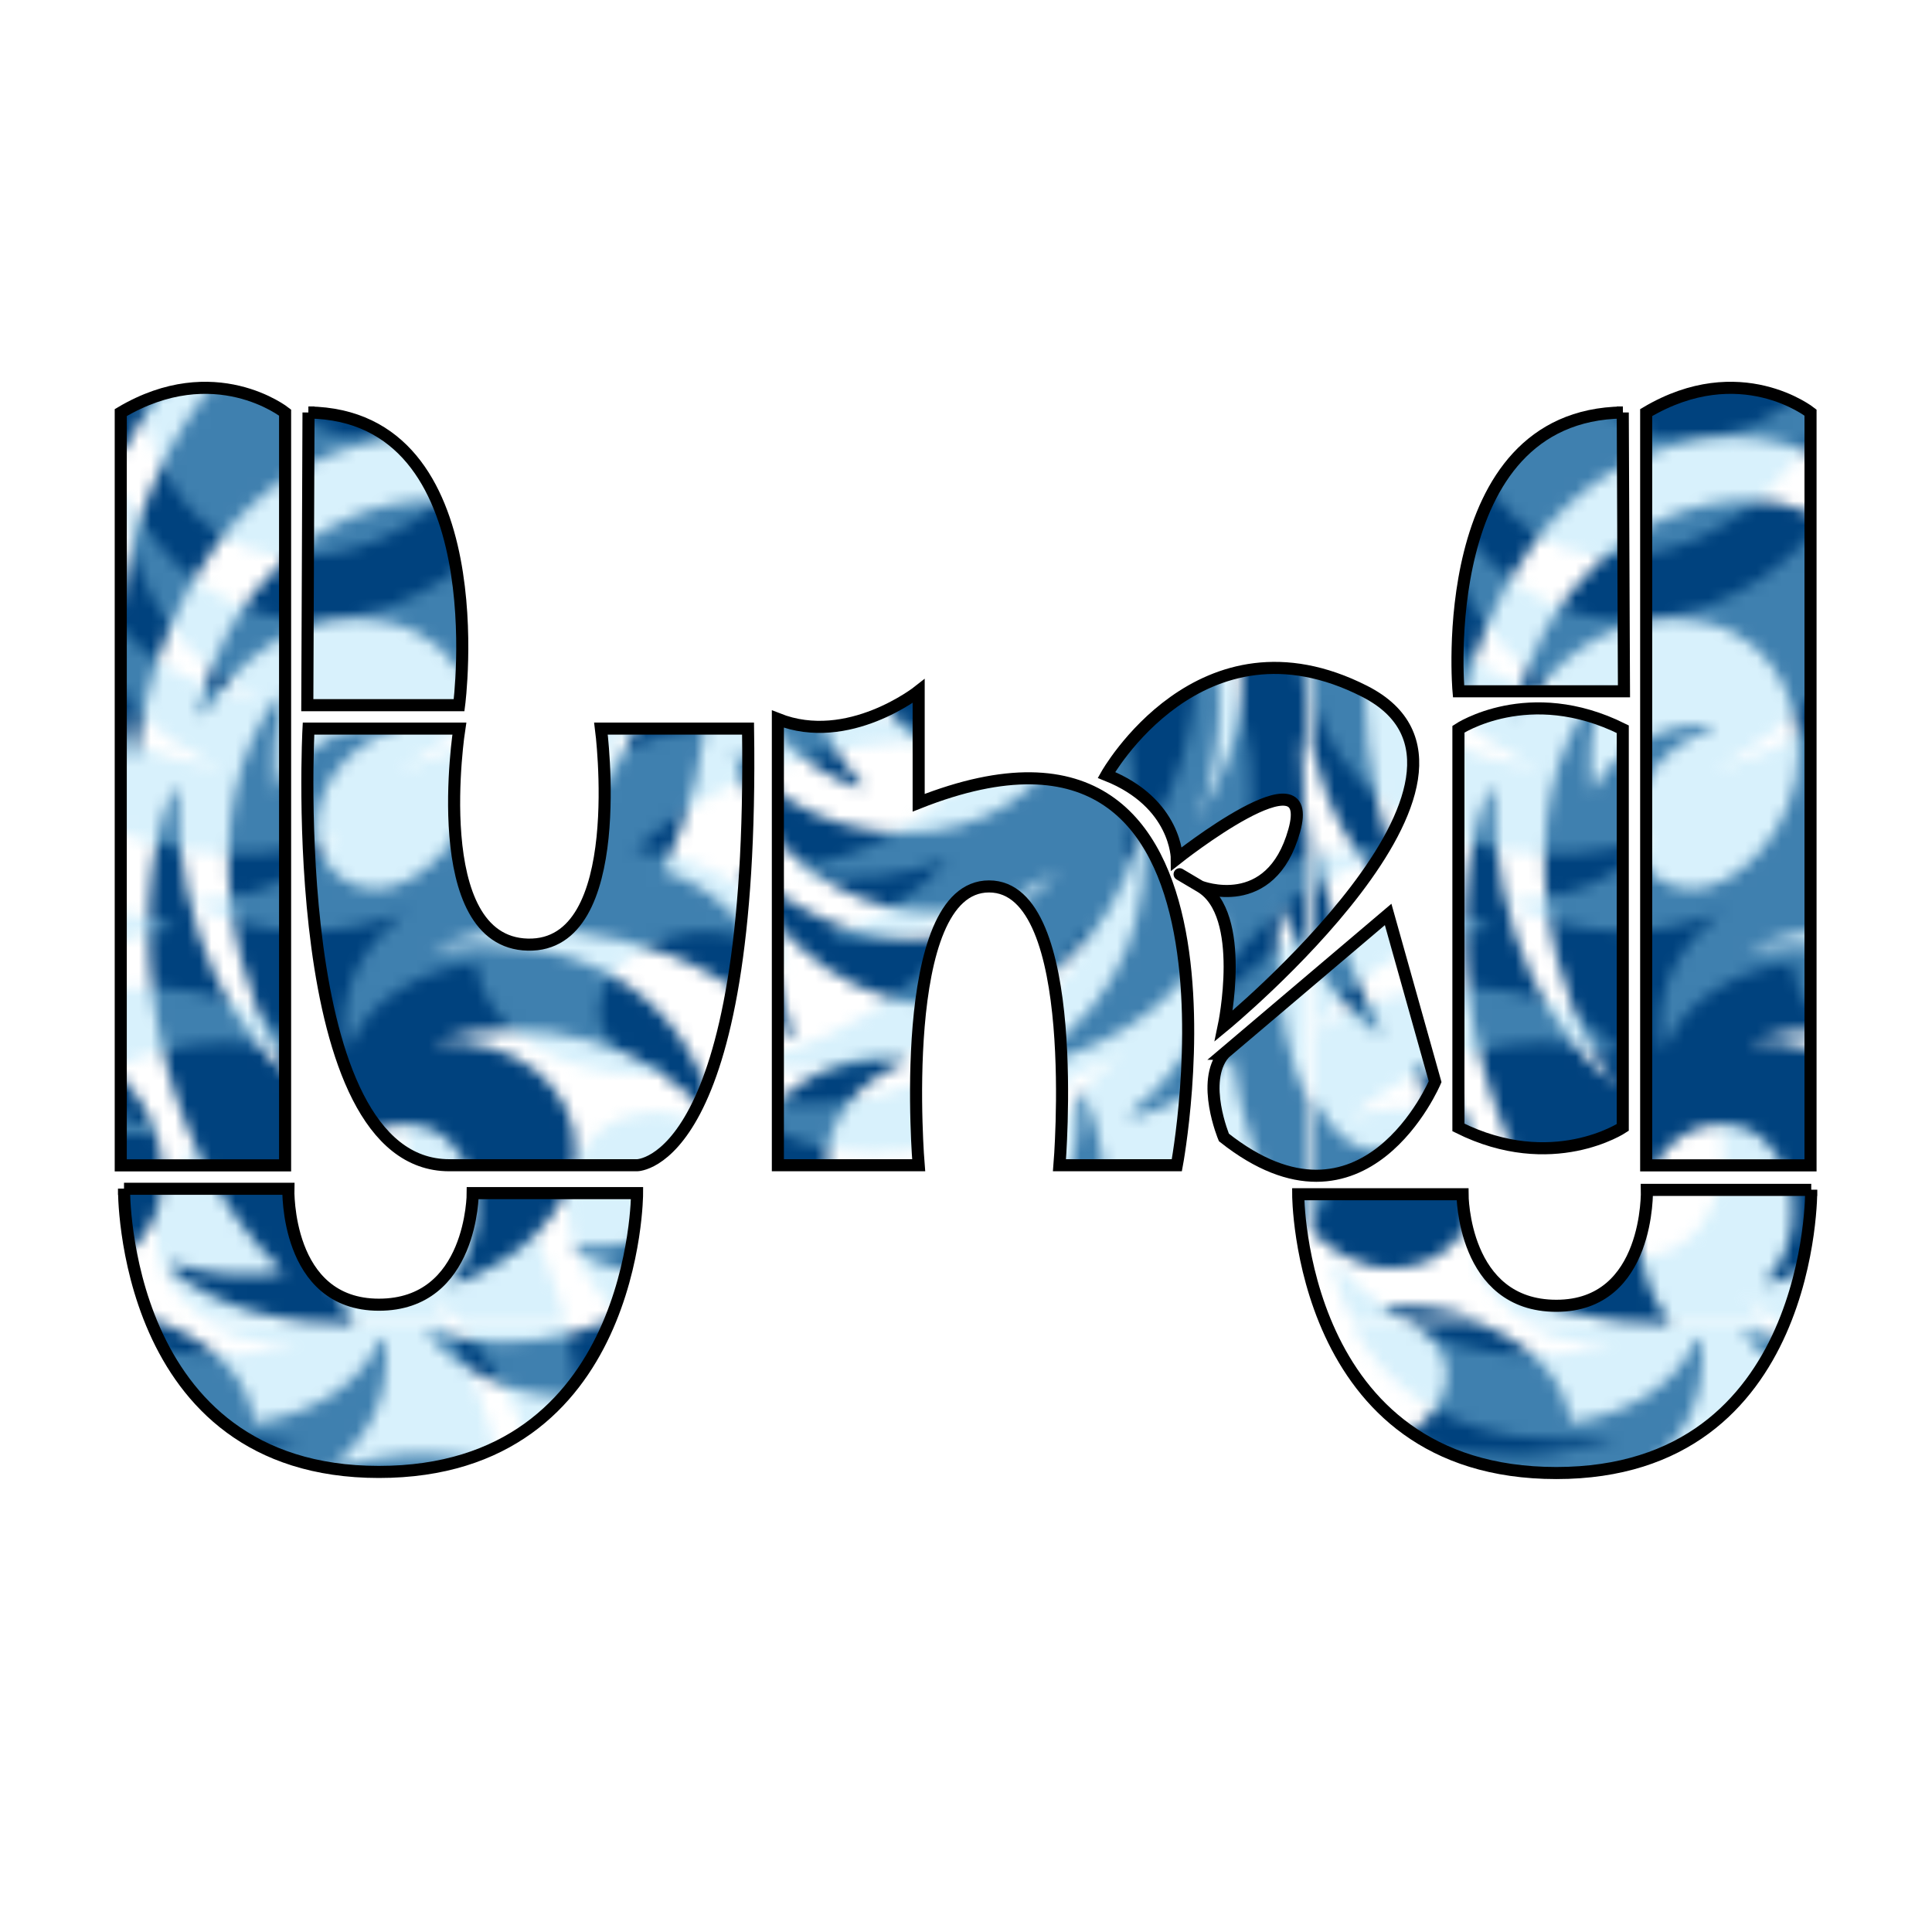 <?xml version="1.0" encoding="UTF-8"?>
<svg id="Layer_1" xmlns="http://www.w3.org/2000/svg" version="1.1" xmlns:xlink="http://www.w3.org/1999/xlink" viewBox="0 0 160 160">
  <!-- Generator: Adobe Illustrator 29.7.1, SVG Export Plug-In . SVG Version: 2.1.1 Build 8)  -->
  <defs>
    <style>
      .st0 {
        fill: none;
      }

      .st1 {
        fill: url(#Jive);
        stroke: #000;
        stroke-miterlimit: 10;
      }

      .st2 {
        fill: #9ddcf9;
        opacity: .4;
      }

      .st3 {
        fill: #00427e;
      }
    </style>
    <pattern id="Jive" x="0" y="0" width="108.34" height="109.64" patternUnits="userSpaceOnUse" viewBox="0 0 108.34 109.64">
      <g>
        <rect class="st0" x="0" width="108.34" height="109.64"/>
        <g>
          <path class="st3" d="M87.47,144.34c.02-.12.12-.21.25-.21,12.91-.13,24.75-3.27,33.97-11.51-8.03,5.56-22.94,7.51-31.53,3.62-.11-.05-.17-.17-.14-.29.03-.12.13-.2.25-.2,10.68.29,19.28-3.01,25.98-8.96-6.87-.42-12.57-4.74-12.56-9.84,0-.12.08-.22.2-.25.12-.03.23.04.28.14,1.12,2.49,4.75,3.78,8.58,2.88,4.18-.98,7-4.19,6.3-7.16-.47-2.01-2.44-3.4-4.95-3.79-.13-.02-.22-.13-.22-.26,0-.13.1-.23.23-.25,1.07-.1,2.18-.11,3.32,0,6.49.62,11.51,4.6,11.95,9.18,4.71-.55,8.88-3.16,10.38-6.77.04-.11.16-.17.28-.15.12.02.2.11.21.23.38,4.75-1.26,7.84-4.97,10.85,5.38-2.06,11.45-2.16,17.26.54.11.05.16.16.14.28-.02.12-.12.2-.24.2-4.88.19-8.42,1.76-11.73,5.07,18.25-5.13,33.09,6.2,27.95,23.05-.04.12-.15.19-.27.18-.12-.01-.22-.11-.23-.23-.92-9.71-7.7-16.12-17.86-17.08,5.39,2.06,11,6.98,11.56,15.53,0,.12-.07.23-.19.26-.12.03-.24-.03-.29-.14-2.8-6.15-8.3-9.27-14.16-9.81,6.33,2.58,10.4,8.6,11.57,16.42.02.12-.05.24-.17.28-.12.04-.25-.02-.3-.12-3.87-7.58-12.16-12.79-22.45-8.81-10.62,4.11-15.27,16.39-16.3,25.04-.02.12-.12.21-.24.22s-.23-.07-.26-.2c-3.72-15.69,3.58-31.95,16.64-38.84-7.1,2-13.44,6.26-17.03,13.35-8.29,1.02-14,3.86-16.86,9.24-.06.11-.18.16-.29.12-.12-.03-.19-.14-.18-.27.18-2.11.94-6.33,4.07-8.27-6.96.01-12.51-.89-17.8-3.01-.11-.05-.18-.16-.15-.28ZM116.96,197.81c-.1-.07-.23-.05-.32.03-.09.08-.1.21-.04.31,1.62,2.8.14,6.81-3.05,6.81-5.72,0-8.47-10.77-7.6-20.59,2.16,5.76,4.03,8.05,7.35,10.79.09.08.23.08.32,0,.09-.08.12-.21.06-.32-4.86-9.08-5.9-16.07-5.9-24.09,1.46,5.96,3.2,9.32,8.13,14.38.09.09.22.1.32.03.1-.07.14-.2.09-.32-5.3-11.59-4.89-24.45-.95-34.26.04-.1.01-.21-.06-.28-.08-.07-.19-.09-.29-.04-5.21,2.55-8.26,4.23-12.75,10.39,1.36,7.4.23,11.05-3.17,17.2,3.94-9.92,1.84-23.89-8.19-29.59-.11-.06-.25-.03-.32.06-.08.1-.07.24.02.33,3.78,3.96,6.53,10.63,4.16,17.93,1.53-10.39-7.6-19.12-17.78-19.12-9.6,0-16.15,7.51-15.61,14.94.54,7.37,5.44,10.97,9.67,12.5.11.04.24,0,.3-.1.06-.1.05-.23-.03-.32-5.61-5.69-6.38-16.49,3.58-19.76-5.86,5.06-3.69,16.83,5.69,17.72.12.01.23-.06.26-.17s0-.23-.1-.3c-2.01-1.28-3.68-3.77-3.68-6.57,0-4.67,3.42-6.51,5.68-6.51,3.42,0,6.26,3.26,6.26,8.18,0,5.84-5.26,10.68-12.02,11.44-6.63.73-12.78-2.15-15.75-6.46-.07-.1-.2-.14-.31-.09s-.17.18-.14.29c3.02,11.7,16.8,16.88,26.89,9.51-6.61,7.5-17.01,7.61-25.72-.09-.09-.08-.23-.08-.32,0-.1.07-.13.21-.07.31,2.67,5.41,9.25,11.82,18.61,10.88,8.56-.86,13.52-9.01,14.52-15.69.56,8.52-1.39,14.54-8.75,20.15-.1.07-.13.21-.07.32.05.11.18.16.3.13,6.79-1.96,12.23-5.43,15.05-12.54,0,6.16-2.14,12.37-7.53,16.51-.1.07-.13.21-.07.31s.18.16.3.13c3.45-.98,6.17-2.49,8.14-5.19,1.31,11.1,6.52,17.69,12.52,17.69,4.12,0,7.2-3.03,7.2-7.87,0-2.83-1.49-6.8-4.81-9.02ZM216.19,106.19c-3.16-3.9-9.54-5.39-16.43-3.99.51-4.3-.33-8.79-1.61-11.48-.05-.11-.17-.17-.29-.14-.12.03-.2.14-.19.26.37,8.77-4.62,15.84-13.45,18.91,6.91-4.76,8.93-14.19,5.64-19.07-.07-.1-.2-.14-.31-.09-.11.04-.18.16-.15.28.37,2.06-.61,4.68-2.71,6.73-2.91,2.81-6.85,3.45-8.81,1.43-1.96-2.03-1.2-5.95,1.71-8.76,1.06-1.03,2.26-1.76,3.45-2.18.11-.04.18-.15.17-.27-.01-.12-.11-.21-.23-.22-6.39-.55-10.77,3.25-13.52,7.88-2.79,4.71-7.57,8.41-13.21,7.67-.12-.02-.23.05-.27.17-.04.11,0,.24.11.3,2.8,1.68,5.87,2.38,9.86,1.05-5.79,4.91-14.05,7.74-21.84,5.23-.11-.04-.23,0-.29.1-.06.1-.05.22.03.31,5.91,6.56,17.69,6.7,25.11,1.37-3.04,4.32-7.07,7.48-14.29,8.48-.12.02-.2.11-.22.22-.01.12.05.23.16.27,8.29,3.08,16.6-.04,23.45-8.21-2.99,6.38-7.91,11.48-14.77,14.01-.12.04-.18.16-.16.28.02.12.12.21.24.21,3.94.08,7.49-.86,12.27-3.57-3.51,5.69-2.74,15.64,2.37,22.26.07.09.2.12.3.08.11-.05.17-.16.15-.27-1.18-7.2,1.3-15.33,5.61-19.64-2.15,7.63,0,14.58,5.9,19.64.07.06.17.08.26.04.09-.03.15-.11.16-.2,1.23-9.42,11.77-18.97,20.6-19.78.12-.01.22-.11.23-.24s-.07-.24-.2-.26c-4.28-.97-8.69-.49-12.39,1.03,2.66-2.93,5.94-5.11,9.56-6.25.12-.04.19-.15.18-.27-.01-.12-.11-.21-.23-.22-4.51-.31-8.92,1.01-12.73,3.54,4.36-6.62,10.98-11.54,19.43-13.51.12-.03.2-.14.2-.26,0-.12-.1-.22-.23-.24-11.92-1.3-21.75,3.32-28.22,11.92,1.65-4.9,6.37-9.76,12.95-12.62,5.85-2.54,11.85-2.95,16.42-1.51.11.03.22,0,.29-.1.06-.09.06-.21-.01-.3ZM163.28,181.76c4.81-10.49,4.46-18.69.59-29.05-.04-.12-.17-.18-.29-.16-.12.03-.21.14-.2.26.62,12.62-2.83,21.65-10.3,27.81,8.25-9.85,4.35-29.56-8.82-29.56-9.59,0-17.52,7.98-19.45,17.52-.03.12.04.24.16.29.12.04.25,0,.31-.11,2.84-4.76,7.41-7.85,12.46-7.85,8.13,0,10.54,6.47,10.54,11,0,6.19-4.93,11.34-8.71,11.34-3.44,0-5.04-2.82-5.04-4.93,0-3.9,3-7.17,6.38-8.16.12-.04.2-.15.18-.28-.02-.12-.12-.22-.25-.22-4.11-.03-7.58,1.86-9.63,5.57-.27-2.88-.27-4.69.64-7.72.04-.12-.02-.24-.12-.3-.11-.06-.24-.03-.32.07-7.36,9.39-3.84,25.62,1.98,32.36-5.53-3.98-10.42-12.63-10.34-24.39,0-.12-.08-.23-.21-.25-.12-.03-.24.04-.28.15-4.11,10.25-1.93,29.25,9.28,39.85-2.88.4-5.87.35-9.12-.69-.12-.04-.24.01-.3.12-.06.11-.04.24.06.32,4.09,3.46,9.81,4.54,15.27,4.54-4.7-5.5-3.14-16.55,4.36-16.55,5.35,0,7.78,8.3,3.65,12.78-.08.09-.09.21-.03.31.06.1.19.14.3.1,4.78-1.65,9.95-5.79,9.95-11.02s-4.81-9.39-11.8-9.05c8.82-2.51,18.05.27,22.88,6.25.07.09.21.12.31.07.11-.05.16-.18.13-.29-2.79-10.72-11.97-15.2-23.44-13.71,9.28-3.76,23.25-.48,29.42,7.31.07.09.2.12.31.07.11-.05.16-.17.14-.28-1.37-6.62-4.86-11.56-10.62-13.52Z"/>
          <path class="st2" d="M189.67,162.47c-.02.12-.12.21-.25.21-12.91.14-24.75,3.27-33.97,11.52,8.03-5.56,22.94-7.51,31.53-3.62.11.05.17.17.14.29-.03.12-.13.2-.25.2-10.68-.29-19.28,3.01-25.98,8.96,6.87.42,12.57,4.74,12.56,9.85,0,.12-.08.22-.2.25-.12.02-.23-.04-.28-.14-1.12-2.49-4.75-3.78-8.58-2.88-4.18.98-7,4.19-6.3,7.17.47,2.01,2.44,3.4,4.95,3.79.13.02.22.13.22.26,0,.13-.1.23-.23.25-1.07.1-2.18.11-3.32,0-6.49-.62-11.51-4.59-11.95-9.18-4.71.55-8.88,3.16-10.38,6.77-.04.11-.16.17-.28.15-.12-.02-.2-.11-.21-.23-.38-4.75,1.26-7.84,4.97-10.85-5.38,2.06-11.45,2.16-17.26-.54-.11-.05-.16-.17-.14-.28.02-.12.12-.2.24-.2,4.88-.19,8.42-1.76,11.73-5.07-18.26,5.13-33.09-6.2-27.96-23.05.04-.12.15-.19.27-.18s.22.11.23.23c.92,9.71,7.7,16.12,17.86,17.08-5.39-2.06-11-6.97-11.56-15.53,0-.12.07-.23.19-.26.12-.03.24.03.29.14,2.8,6.15,8.3,9.26,14.16,9.81-6.33-2.58-10.4-8.6-11.57-16.42-.02-.12.05-.24.17-.28.12-.04.25.02.3.13,3.87,7.58,12.16,12.79,22.45,8.81,10.62-4.11,15.27-16.38,16.3-25.04.02-.12.12-.22.24-.22.12,0,.23.08.26.2,3.72,15.69-3.58,31.95-16.64,38.84,7.1-2,13.44-6.26,17.03-13.35,8.29-1.02,14-3.86,16.86-9.24.06-.11.18-.16.29-.12.12.04.19.15.18.27-.18,2.11-.94,6.33-4.07,8.27,6.96-.01,12.51.89,17.8,3.01.11.04.18.16.15.28ZM160.18,109c.1.06.23.05.32-.03.09-.08.1-.21.04-.31-1.62-2.8-.14-6.81,3.05-6.81,5.72,0,8.47,10.77,7.6,20.59-2.16-5.75-4.03-8.05-7.35-10.79-.09-.08-.23-.08-.32,0-.09.08-.12.21-.06.32,4.86,9.08,5.9,16.06,5.9,24.08-1.46-5.96-3.2-9.32-8.13-14.38-.09-.09-.22-.1-.32-.03-.1.07-.14.2-.09.31,5.3,11.59,4.89,24.45.95,34.26-.04.1-.01.21.06.28.08.07.19.09.29.04,5.21-2.55,8.26-4.23,12.75-10.39-1.36-7.4-.23-11.05,3.17-17.19-3.94,9.92-1.84,23.89,8.19,29.59.11.06.25.04.32-.06.08-.1.07-.24-.02-.33-3.78-3.96-6.53-10.63-4.16-17.93-1.53,10.39,7.6,19.11,17.78,19.11,9.6,0,16.15-7.51,15.61-14.94-.54-7.37-5.44-10.97-9.67-12.5-.11-.04-.24,0-.3.1-.06.1-.05.23.03.31,5.61,5.69,6.38,16.49-3.58,19.76,5.86-5.06,3.69-16.83-5.69-17.72-.12,0-.23.06-.26.17-.04.11,0,.23.1.3,2.01,1.28,3.68,3.77,3.68,6.57,0,4.67-3.42,6.51-5.68,6.51-3.42,0-6.26-3.26-6.26-8.18,0-5.84,5.26-10.68,12.02-11.43,6.63-.74,12.78,2.15,15.75,6.46.07.1.2.14.31.09.11-.05.17-.17.14-.29-3.02-11.7-16.8-16.88-26.89-9.51,6.61-7.5,17.01-7.61,25.72.09.09.08.22.09.32.01.1-.07.13-.21.07-.31-2.67-5.41-9.25-11.82-18.61-10.88-8.56.86-13.52,9.02-14.52,15.69-.56-8.52,1.39-14.54,8.75-20.14.1-.07.13-.21.07-.32-.05-.11-.18-.16-.3-.13-6.79,1.96-12.23,5.42-15.05,12.54,0-6.16,2.14-12.37,7.53-16.51.1-.07.13-.21.07-.32-.05-.11-.18-.16-.29-.13-3.45.98-6.17,2.49-8.14,5.18-1.31-11.1-6.52-17.69-12.53-17.69-4.12,0-7.21,3.03-7.21,7.87,0,2.83,1.49,6.8,4.81,9.02ZM60.95,200.62c3.16,3.9,9.54,5.39,16.43,3.99-.51,4.3.33,8.79,1.61,11.49.05.11.17.17.29.14.12-.03.2-.14.19-.26-.37-8.77,4.62-15.84,13.45-18.91-6.91,4.76-8.93,14.19-5.64,19.06.07.1.2.14.31.09.11-.04.18-.16.15-.28-.37-2.06.61-4.68,2.71-6.72,2.91-2.81,6.85-3.45,8.81-1.43,1.96,2.03,1.2,5.95-1.71,8.76-1.06,1.03-2.26,1.76-3.45,2.19-.11.04-.18.15-.17.27.01.12.11.21.23.22,6.39.55,10.77-3.25,13.52-7.88,2.79-4.71,7.57-8.41,13.21-7.67.12.02.23-.05.27-.17.04-.11,0-.24-.11-.3-2.8-1.68-5.87-2.38-9.86-1.05,5.8-4.91,14.05-7.74,21.84-5.23.11.04.23,0,.29-.1s.05-.22-.03-.31c-5.91-6.56-17.69-6.7-25.11-1.37,3.04-4.32,7.07-7.49,14.29-8.48.12-.02.21-.11.22-.22.01-.12-.05-.22-.16-.27-8.29-3.08-16.6.04-23.45,8.22,2.99-6.38,7.91-11.49,14.77-14.01.12-.04.18-.16.16-.28-.02-.12-.12-.21-.24-.21-3.94-.08-7.49.86-12.26,3.57,3.51-5.69,2.74-15.64-2.37-22.26-.07-.09-.2-.12-.3-.08-.11.05-.17.16-.15.28,1.18,7.2-1.3,15.33-5.61,19.64,2.15-7.63,0-14.58-5.9-19.64-.07-.06-.17-.08-.26-.04-.09.03-.15.11-.16.2-1.23,9.42-11.77,18.97-20.6,19.78-.12.01-.22.11-.23.24,0,.12.07.24.2.26,4.28.97,8.69.49,12.39-1.03-2.66,2.93-5.94,5.11-9.55,6.24-.12.04-.19.15-.18.27.01.12.11.22.23.22,4.51.31,8.92-1.01,12.73-3.54-4.36,6.62-10.98,11.54-19.43,13.51-.12.03-.2.14-.2.26,0,.12.1.22.23.24,11.92,1.3,21.75-3.32,28.22-11.92-1.65,4.9-6.37,9.76-12.95,12.62-5.85,2.55-11.85,2.95-16.42,1.51-.11-.03-.22,0-.29.1-.06.09-.06.22.01.3ZM113.86,125.05c-4.81,10.49-4.46,18.69-.59,29.05.04.12.17.19.29.16.12-.03.21-.14.2-.26-.62-12.62,2.83-21.65,10.3-27.81-8.25,9.85-4.35,29.56,8.82,29.56,9.59,0,17.52-7.98,19.46-17.53.03-.12-.04-.24-.16-.29-.12-.04-.25,0-.31.11-2.84,4.76-7.41,7.85-12.46,7.85-8.13,0-10.54-6.47-10.54-11,0-6.19,4.93-11.34,8.71-11.34,3.44,0,5.04,2.82,5.04,4.93,0,3.9-3,7.17-6.37,8.16-.12.04-.2.15-.18.28.02.12.12.22.25.22,4.11.03,7.58-1.85,9.63-5.57.27,2.88.27,4.69-.64,7.72-.04.12.02.24.12.3.11.05.24.03.32-.07,7.36-9.39,3.84-25.62-1.98-32.36,5.53,3.98,10.42,12.63,10.34,24.39,0,.12.08.23.21.25.12.02.24-.04.28-.15,4.11-10.25,1.93-29.25-9.28-39.85,2.88-.4,5.87-.35,9.12.69.12.04.24-.01.3-.12.06-.11.04-.24-.06-.32-4.09-3.46-9.81-4.54-15.27-4.54,4.7,5.5,3.14,16.55-4.35,16.55-5.35,0-7.78-8.3-3.65-12.78.08-.09.09-.21.03-.31-.06-.1-.19-.14-.3-.1-4.78,1.66-9.95,5.79-9.95,11.02s4.81,9.39,11.8,9.05c-8.82,2.5-18.05-.27-22.88-6.25-.07-.09-.2-.12-.31-.07-.11.05-.16.17-.13.29,2.79,10.71,11.97,15.2,23.44,13.71-9.28,3.76-23.25.48-29.42-7.31-.07-.09-.2-.12-.31-.07-.11.05-.16.17-.14.28,1.37,6.62,4.86,11.56,10.62,13.52Z"/>
        </g>
        <g>
          <path class="st3" d="M-20.86,144.34c.02-.12.12-.21.25-.21,12.91-.13,24.75-3.27,33.97-11.51-8.03,5.56-22.94,7.51-31.53,3.62-.11-.05-.17-.17-.14-.29.03-.12.13-.2.25-.2,10.68.29,19.28-3.01,25.98-8.96-6.87-.42-12.57-4.74-12.56-9.84,0-.12.08-.22.2-.25.12-.03.23.04.28.14,1.12,2.49,4.75,3.78,8.58,2.88,4.18-.98,7-4.19,6.3-7.16-.47-2.01-2.44-3.4-4.95-3.79-.13-.02-.22-.13-.22-.26,0-.13.1-.23.23-.25,1.07-.1,2.18-.11,3.32,0,6.49.62,11.51,4.6,11.95,9.18,4.71-.55,8.88-3.16,10.38-6.77.04-.11.16-.17.28-.15.12.02.2.11.21.23.38,4.75-1.26,7.84-4.97,10.85,5.38-2.06,11.45-2.16,17.26.54.11.05.16.16.14.28-.02.12-.12.2-.24.2-4.88.19-8.42,1.76-11.73,5.07,18.25-5.13,33.09,6.2,27.95,23.05-.04.12-.15.19-.27.18-.12-.01-.22-.11-.23-.23-.92-9.71-7.7-16.12-17.86-17.08,5.39,2.06,11,6.98,11.56,15.53,0,.12-.07.23-.19.26-.12.03-.24-.03-.29-.14-2.8-6.15-8.3-9.27-14.16-9.81,6.33,2.58,10.4,8.6,11.57,16.42.02.12-.05.24-.17.28-.12.04-.25-.02-.3-.12-3.87-7.58-12.16-12.79-22.45-8.81-10.62,4.11-15.27,16.39-16.3,25.04-.02.12-.12.21-.24.22-.12,0-.23-.07-.26-.2-3.72-15.69,3.58-31.95,16.64-38.84-7.1,2-13.44,6.26-17.03,13.35-8.29,1.02-14,3.86-16.86,9.24-.06.11-.18.16-.29.12-.12-.03-.19-.14-.18-.27.18-2.11.94-6.33,4.07-8.27-6.97.01-12.51-.89-17.8-3.01-.11-.05-.18-.16-.15-.28ZM8.62,197.81c-.1-.07-.23-.05-.32.03-.09.08-.1.21-.04.31,1.62,2.8.14,6.81-3.05,6.81-5.72,0-8.47-10.77-7.6-20.59,2.16,5.76,4.03,8.05,7.35,10.79.09.08.23.08.32,0,.09-.08.12-.21.06-.32-4.86-9.08-5.9-16.07-5.9-24.09,1.46,5.96,3.2,9.32,8.13,14.38.09.09.22.1.32.03.1-.07.14-.2.09-.32-5.3-11.59-4.89-24.45-.95-34.26.04-.1.01-.21-.06-.28-.08-.07-.19-.09-.29-.04-5.21,2.55-8.26,4.23-12.75,10.39,1.36,7.4.23,11.05-3.17,17.2,3.94-9.92,1.84-23.89-8.19-29.59-.11-.06-.25-.03-.32.06-.08.1-.07.24.02.33,3.78,3.96,6.53,10.63,4.16,17.93,1.53-10.39-7.6-19.12-17.78-19.12-9.6,0-16.15,7.51-15.61,14.94.54,7.37,5.44,10.97,9.67,12.5.11.04.24,0,.3-.1.06-.1.05-.23-.03-.32-5.61-5.69-6.38-16.49,3.58-19.76-5.86,5.06-3.69,16.83,5.69,17.72.12.01.23-.06.26-.17s0-.23-.1-.3c-2.01-1.28-3.68-3.77-3.68-6.57,0-4.67,3.42-6.51,5.68-6.51,3.42,0,6.26,3.26,6.26,8.18,0,5.84-5.26,10.68-12.02,11.44-6.63.73-12.78-2.15-15.75-6.46-.07-.1-.2-.14-.31-.09-.11.05-.17.18-.14.29,3.02,11.7,16.8,16.88,26.89,9.51-6.61,7.5-17.01,7.61-25.72-.09-.09-.08-.23-.08-.32,0-.1.07-.13.21-.07.31,2.67,5.41,9.25,11.82,18.61,10.88,8.56-.86,13.52-9.01,14.52-15.69.56,8.52-1.39,14.54-8.75,20.15-.1.07-.13.21-.07.32.05.11.18.16.3.13,6.79-1.96,12.23-5.43,15.05-12.54,0,6.16-2.14,12.37-7.53,16.51-.1.07-.13.21-.07.31s.18.16.3.13c3.45-.98,6.17-2.49,8.14-5.19,1.31,11.1,6.52,17.69,12.53,17.69,4.12,0,7.21-3.03,7.21-7.87,0-2.83-1.49-6.8-4.81-9.02ZM107.85,106.19c-3.16-3.9-9.54-5.39-16.43-3.99.51-4.3-.33-8.79-1.61-11.48-.05-.11-.17-.17-.29-.14-.12.03-.2.14-.19.26.37,8.77-4.62,15.84-13.45,18.91,6.91-4.76,8.93-14.19,5.64-19.07-.07-.1-.2-.14-.31-.09-.11.04-.18.16-.15.28.37,2.06-.61,4.68-2.71,6.73-2.91,2.81-6.85,3.45-8.81,1.43-1.96-2.03-1.2-5.95,1.71-8.76,1.06-1.03,2.26-1.76,3.45-2.18.11-.04.18-.15.17-.27-.01-.12-.11-.21-.23-.22-6.39-.55-10.77,3.25-13.52,7.88-2.79,4.71-7.57,8.41-13.21,7.67-.12-.02-.23.05-.27.17-.04.11,0,.24.11.3,2.8,1.68,5.87,2.38,9.86,1.05-5.79,4.91-14.05,7.74-21.84,5.23-.11-.04-.23,0-.29.1-.06.1-.05.22.03.31,5.91,6.56,17.69,6.7,25.11,1.37-3.04,4.32-7.07,7.48-14.29,8.48-.12.02-.2.11-.22.22-.01.12.05.23.16.27,8.29,3.08,16.6-.04,23.45-8.21-2.99,6.38-7.91,11.48-14.77,14.01-.12.04-.18.16-.16.28.02.12.12.21.24.21,3.94.08,7.49-.86,12.27-3.57-3.51,5.69-2.74,15.64,2.37,22.26.07.09.2.12.3.08.11-.05.17-.16.15-.27-1.18-7.2,1.3-15.33,5.61-19.64-2.15,7.63,0,14.58,5.9,19.64.07.06.17.08.26.04.09-.03.15-.11.16-.2,1.23-9.42,11.77-18.97,20.6-19.78.12-.01.22-.11.23-.24s-.07-.24-.2-.26c-4.28-.97-8.69-.49-12.39,1.03,2.66-2.93,5.94-5.11,9.55-6.25.12-.04.19-.15.18-.27-.01-.12-.11-.21-.23-.22-4.51-.31-8.92,1.01-12.73,3.54,4.36-6.62,10.98-11.54,19.43-13.51.12-.03.2-.14.2-.26,0-.12-.1-.22-.23-.24-11.92-1.3-21.75,3.32-28.22,11.92,1.65-4.9,6.37-9.76,12.95-12.62,5.85-2.54,11.85-2.95,16.42-1.51.11.03.22,0,.29-.1.06-.09.06-.21-.01-.3ZM54.94,181.76c4.81-10.49,4.46-18.69.59-29.05-.04-.12-.17-.18-.29-.16-.12.03-.21.14-.2.26.62,12.62-2.83,21.65-10.3,27.81,8.25-9.85,4.35-29.56-8.82-29.56-9.59,0-17.52,7.98-19.45,17.52-.03.12.04.24.16.29.12.04.25,0,.31-.11,2.84-4.76,7.41-7.85,12.46-7.85,8.13,0,10.54,6.47,10.54,11,0,6.19-4.93,11.34-8.71,11.34-3.44,0-5.04-2.82-5.04-4.93,0-3.9,3-7.17,6.38-8.16.12-.04.2-.15.18-.28-.02-.12-.12-.22-.25-.22-4.11-.03-7.58,1.86-9.63,5.57-.27-2.88-.27-4.69.64-7.72.04-.12-.02-.24-.12-.3-.11-.06-.24-.03-.32.07-7.36,9.39-3.84,25.62,1.98,32.36-5.53-3.98-10.42-12.63-10.34-24.39,0-.12-.08-.23-.2-.25-.12-.03-.24.04-.28.15-4.11,10.25-1.93,29.25,9.28,39.85-2.88.4-5.87.35-9.12-.69-.12-.04-.24.01-.3.12-.06.11-.04.24.06.32,4.09,3.46,9.81,4.54,15.27,4.54-4.7-5.5-3.14-16.55,4.36-16.55,5.35,0,7.78,8.3,3.65,12.78-.08.09-.09.21-.03.31.06.1.19.14.3.1,4.78-1.65,9.95-5.79,9.95-11.02s-4.81-9.39-11.8-9.05c8.82-2.51,18.05.27,22.88,6.25.07.09.21.12.31.07.11-.05.16-.18.13-.29-2.79-10.72-11.97-15.2-23.44-13.71,9.28-3.76,23.25-.48,29.42,7.31.07.09.2.12.31.07.11-.05.16-.17.14-.28-1.37-6.62-4.86-11.56-10.62-13.52Z"/>
          <path class="st2" d="M81.33,162.47c-.02.12-.12.21-.25.21-12.91.14-24.75,3.27-33.97,11.52,8.03-5.56,22.94-7.51,31.53-3.62.11.05.17.17.14.29-.03.12-.13.2-.25.2-10.68-.29-19.28,3.01-25.98,8.96,6.87.42,12.57,4.74,12.56,9.85,0,.12-.08.22-.2.25-.12.02-.23-.04-.28-.14-1.12-2.49-4.75-3.78-8.58-2.88-4.18.98-7,4.19-6.3,7.17.47,2.01,2.44,3.4,4.95,3.79.13.02.22.13.22.26,0,.13-.1.23-.23.25-1.07.1-2.18.11-3.32,0-6.49-.62-11.51-4.59-11.95-9.18-4.71.55-8.88,3.16-10.38,6.77-.04.11-.16.17-.28.15-.12-.02-.2-.11-.21-.23-.38-4.75,1.26-7.84,4.97-10.85-5.38,2.06-11.45,2.16-17.26-.54-.11-.05-.16-.17-.14-.28.02-.12.12-.2.24-.2,4.88-.19,8.42-1.76,11.73-5.07-18.26,5.13-33.09-6.2-27.95-23.05.04-.12.15-.19.27-.18s.22.11.23.23c.92,9.71,7.7,16.12,17.86,17.08-5.39-2.06-11-6.97-11.56-15.53,0-.12.07-.23.19-.26.12-.03.24.03.29.14,2.8,6.15,8.3,9.26,14.16,9.81-6.33-2.58-10.4-8.6-11.57-16.42-.02-.12.05-.24.17-.28.12-.04.25.02.3.13,3.87,7.58,12.16,12.79,22.45,8.81,10.62-4.11,15.27-16.38,16.3-25.04.02-.12.12-.22.24-.22.12,0,.23.08.26.2,3.72,15.69-3.58,31.95-16.64,38.84,7.1-2,13.44-6.26,17.03-13.35,8.29-1.02,14-3.86,16.86-9.24.06-.11.18-.16.29-.12.12.04.19.15.18.27-.18,2.11-.94,6.33-4.07,8.27,6.96-.01,12.51.89,17.8,3.01.11.04.18.16.15.28ZM51.84,109c.1.06.23.05.32-.03.09-.08.1-.21.04-.31-1.62-2.8-.14-6.81,3.05-6.81,5.72,0,8.47,10.77,7.6,20.59-2.16-5.75-4.03-8.05-7.35-10.79-.09-.08-.23-.08-.32,0-.09.08-.12.21-.06.32,4.86,9.08,5.9,16.06,5.9,24.08-1.46-5.96-3.2-9.32-8.13-14.38-.09-.09-.22-.1-.32-.03-.1.07-.14.2-.09.31,5.3,11.59,4.89,24.45.95,34.26-.04.1-.01.21.06.28.08.07.19.09.29.04,5.21-2.55,8.26-4.23,12.75-10.39-1.36-7.4-.23-11.05,3.17-17.19-3.94,9.92-1.84,23.89,8.19,29.59.11.06.25.04.32-.06.08-.1.07-.24-.02-.33-3.78-3.96-6.53-10.63-4.16-17.93-1.53,10.39,7.6,19.11,17.78,19.11,9.6,0,16.15-7.51,15.61-14.94-.54-7.37-5.44-10.97-9.67-12.5-.11-.04-.24,0-.3.1-.06.1-.05.23.03.31,5.61,5.69,6.38,16.49-3.58,19.76,5.86-5.06,3.69-16.83-5.69-17.72-.12,0-.23.06-.26.17-.04.11,0,.23.1.3,2.01,1.28,3.68,3.77,3.68,6.57,0,4.67-3.42,6.51-5.68,6.51-3.42,0-6.26-3.26-6.26-8.18,0-5.84,5.26-10.68,12.02-11.43,6.63-.74,12.78,2.15,15.75,6.46.07.1.2.14.31.09.11-.05.17-.17.14-.29-3.02-11.7-16.8-16.88-26.89-9.51,6.61-7.5,17.01-7.61,25.72.09.09.08.22.09.32.01.1-.07.13-.21.07-.31-2.67-5.41-9.25-11.82-18.61-10.88-8.56.86-13.52,9.02-14.52,15.69-.56-8.52,1.39-14.54,8.75-20.14.1-.07.13-.21.07-.32s-.18-.16-.3-.13c-6.79,1.96-12.23,5.42-15.05,12.54,0-6.16,2.14-12.37,7.53-16.51.1-.07.13-.21.07-.32-.05-.11-.18-.16-.29-.13-3.45.98-6.17,2.49-8.14,5.18-1.31-11.1-6.52-17.69-12.53-17.69-4.12,0-7.21,3.03-7.21,7.87,0,2.83,1.49,6.8,4.81,9.02ZM-47.39,200.62c3.16,3.9,9.54,5.39,16.43,3.99-.51,4.3.33,8.79,1.61,11.49.05.11.17.17.29.14s.2-.14.19-.26c-.38-8.77,4.62-15.84,13.45-18.91-6.91,4.76-8.93,14.19-5.64,19.06.07.1.2.14.31.09.11-.04.18-.16.15-.28-.37-2.06.61-4.68,2.71-6.72,2.91-2.81,6.85-3.45,8.81-1.43,1.96,2.03,1.2,5.95-1.71,8.76-1.06,1.03-2.26,1.76-3.45,2.19-.11.04-.18.15-.17.27.01.12.11.21.23.22,6.39.55,10.77-3.25,13.52-7.88,2.8-4.71,7.57-8.41,13.21-7.67.12.02.23-.05.27-.17.04-.11,0-.24-.11-.3-2.8-1.68-5.87-2.38-9.86-1.05,5.79-4.91,14.05-7.74,21.84-5.23.11.04.23,0,.29-.1s.05-.22-.03-.31c-5.91-6.56-17.69-6.7-25.11-1.37,3.04-4.32,7.07-7.49,14.29-8.48.12-.02.21-.11.22-.22.01-.12-.05-.22-.16-.27-8.29-3.08-16.6.04-23.45,8.22,2.99-6.38,7.91-11.49,14.77-14.01.12-.04.18-.16.16-.28-.02-.12-.12-.21-.24-.21-3.94-.08-7.49.86-12.27,3.57,3.51-5.69,2.74-15.64-2.37-22.26-.07-.09-.2-.12-.3-.08-.11.05-.17.16-.15.28,1.18,7.2-1.3,15.33-5.61,19.64,2.15-7.63,0-14.58-5.9-19.64-.07-.06-.17-.08-.26-.04-.09.03-.15.11-.16.2-1.23,9.42-11.77,18.97-20.6,19.78-.12.01-.22.11-.23.24s.07.24.2.26c4.28.97,8.69.49,12.39-1.03-2.66,2.93-5.94,5.11-9.55,6.24-.12.04-.19.15-.18.27.01.12.11.22.23.22,4.51.31,8.92-1.01,12.73-3.54-4.36,6.62-10.98,11.54-19.43,13.51-.12.03-.2.14-.2.26,0,.12.1.22.23.24,11.92,1.3,21.75-3.32,28.22-11.92-1.65,4.9-6.37,9.76-12.95,12.62-5.85,2.55-11.85,2.95-16.42,1.51-.11-.03-.22,0-.29.1-.06.09-.06.22.01.3ZM5.52,125.05c-4.81,10.49-4.46,18.69-.59,29.05.05.12.17.19.29.16s.21-.14.2-.26c-.62-12.62,2.83-21.65,10.3-27.81-8.25,9.85-4.35,29.56,8.82,29.56,9.59,0,17.52-7.98,19.46-17.53.03-.12-.04-.24-.16-.29-.12-.04-.25,0-.31.11-2.84,4.76-7.41,7.85-12.46,7.85-8.13,0-10.54-6.47-10.54-11,0-6.19,4.93-11.34,8.71-11.34,3.44,0,5.04,2.82,5.04,4.93,0,3.9-3,7.17-6.38,8.16-.12.04-.2.15-.18.28s.12.22.25.22c4.11.03,7.58-1.85,9.63-5.57.27,2.88.27,4.69-.64,7.72-.04.12.02.24.12.3.11.05.24.03.32-.07,7.36-9.39,3.84-25.62-1.98-32.36,5.53,3.98,10.42,12.63,10.34,24.39,0,.12.08.23.21.25.12.02.24-.04.28-.15,4.11-10.25,1.93-29.25-9.28-39.85,2.88-.4,5.87-.35,9.12.69.12.04.24-.01.3-.12.06-.11.04-.24-.06-.32-4.09-3.46-9.81-4.54-15.27-4.54,4.7,5.5,3.14,16.55-4.35,16.55-5.35,0-7.78-8.3-3.65-12.78.08-.09.09-.21.03-.31-.06-.1-.19-.14-.3-.1-4.78,1.66-9.95,5.79-9.95,11.02s4.81,9.39,11.8,9.05c-8.82,2.5-18.05-.27-22.88-6.25-.07-.09-.2-.12-.31-.07-.11.05-.16.17-.13.29,2.79,10.71,11.97,15.2,23.44,13.71-9.28,3.76-23.25.48-29.42-7.31-.07-.09-.2-.12-.31-.07-.11.05-.16.17-.14.28,1.37,6.62,4.86,11.56,10.62,13.52Z"/>
        </g>
        <g>
          <path class="st3" d="M87.47,34.69c.02-.12.12-.21.25-.21,12.91-.13,24.75-3.27,33.97-11.51-8.03,5.56-22.94,7.51-31.53,3.62-.11-.05-.17-.17-.14-.29.03-.12.13-.2.25-.2,10.68.29,19.28-3.01,25.98-8.96-6.87-.42-12.57-4.74-12.56-9.84,0-.12.08-.22.2-.25.12-.03.23.04.28.14,1.12,2.49,4.75,3.78,8.58,2.88,4.18-.98,7-4.19,6.3-7.16-.47-2.01-2.44-3.4-4.95-3.79-.13-.02-.22-.13-.22-.26,0-.13.1-.23.23-.25,1.07-.1,2.18-.11,3.32,0,6.49.62,11.51,4.6,11.95,9.18,4.71-.55,8.88-3.16,10.38-6.77.04-.11.16-.17.28-.15.12.02.2.11.21.23.38,4.75-1.26,7.84-4.97,10.85,5.38-2.06,11.45-2.16,17.26.54.11.05.16.16.14.28-.02.12-.12.2-.24.2-4.88.19-8.42,1.76-11.73,5.07,18.25-5.13,33.09,6.2,27.95,23.05-.04.12-.15.19-.27.18-.12-.01-.22-.11-.23-.23-.92-9.71-7.7-16.12-17.86-17.08,5.39,2.06,11,6.98,11.56,15.53,0,.12-.07.23-.19.26-.12.03-.24-.03-.29-.14-2.8-6.15-8.3-9.27-14.16-9.81,6.33,2.58,10.4,8.6,11.57,16.42.02.12-.05.24-.17.28-.12.04-.25-.02-.3-.12-3.87-7.58-12.16-12.79-22.45-8.81-10.62,4.11-15.27,16.39-16.3,25.04-.02.12-.12.21-.24.22s-.23-.07-.26-.2c-3.72-15.69,3.58-31.95,16.64-38.84-7.1,2-13.44,6.26-17.03,13.35-8.29,1.02-14,3.86-16.86,9.24-.06.11-.18.16-.29.12-.12-.03-.19-.14-.18-.27.18-2.11.94-6.33,4.07-8.27-6.96.01-12.51-.89-17.8-3.01-.11-.05-.18-.16-.15-.28ZM116.96,88.17c-.1-.07-.23-.05-.32.03-.09.08-.1.21-.04.31,1.62,2.8.14,6.81-3.05,6.81-5.72,0-8.47-10.77-7.6-20.59,2.16,5.76,4.03,8.05,7.35,10.79.09.08.23.08.32,0,.09-.08.12-.21.06-.32-4.86-9.08-5.9-16.07-5.9-24.09,1.46,5.96,3.2,9.32,8.13,14.38.09.09.22.1.32.03.1-.07.14-.2.09-.32-5.3-11.59-4.89-24.45-.95-34.26.04-.1.01-.21-.06-.28-.08-.07-.19-.09-.29-.04-5.21,2.55-8.26,4.23-12.75,10.39,1.36,7.4.23,11.05-3.17,17.2,3.94-9.92,1.84-23.89-8.19-29.59-.11-.06-.25-.03-.32.06-.08.1-.07.24.02.33,3.78,3.96,6.53,10.63,4.16,17.93,1.53-10.39-7.6-19.12-17.78-19.12-9.6,0-16.15,7.51-15.61,14.94.54,7.37,5.44,10.97,9.67,12.5.11.04.24,0,.3-.1.06-.1.05-.23-.03-.32-5.61-5.69-6.38-16.49,3.58-19.76-5.86,5.06-3.69,16.83,5.69,17.72.12.01.23-.06.26-.17s0-.23-.1-.3c-2.01-1.28-3.68-3.77-3.68-6.57,0-4.67,3.42-6.51,5.68-6.51,3.42,0,6.26,3.26,6.26,8.18,0,5.84-5.26,10.68-12.02,11.44-6.63.73-12.78-2.15-15.75-6.46-.07-.1-.2-.14-.31-.09s-.17.18-.14.29c3.02,11.7,16.8,16.88,26.89,9.51-6.61,7.5-17.01,7.61-25.72-.09-.09-.08-.23-.08-.32,0-.1.07-.13.21-.07.31,2.67,5.41,9.25,11.82,18.61,10.88,8.56-.86,13.52-9.01,14.52-15.69.56,8.52-1.39,14.54-8.75,20.15-.1.07-.13.21-.07.32.05.11.18.16.3.13,6.79-1.96,12.23-5.43,15.05-12.54,0,6.16-2.14,12.37-7.53,16.51-.1.07-.13.21-.07.31s.18.16.3.13c3.45-.98,6.17-2.49,8.14-5.19,1.31,11.1,6.52,17.69,12.52,17.69,4.12,0,7.2-3.03,7.2-7.87,0-2.83-1.49-6.8-4.81-9.02ZM216.19-3.45c-3.16-3.9-9.54-5.39-16.43-3.99.51-4.3-.33-8.79-1.61-11.48-.05-.11-.17-.17-.29-.14-.12.03-.2.14-.19.26.37,8.77-4.62,15.84-13.45,18.91,6.91-4.76,8.93-14.19,5.64-19.07-.07-.1-.2-.14-.31-.09-.11.04-.18.16-.15.28.37,2.06-.61,4.68-2.71,6.73-2.91,2.81-6.85,3.45-8.81,1.43-1.96-2.03-1.2-5.95,1.71-8.76,1.06-1.03,2.26-1.76,3.45-2.18.11-.04.18-.15.17-.27-.01-.12-.11-.21-.23-.22-6.39-.55-10.77,3.25-13.52,7.88-2.79,4.71-7.57,8.41-13.21,7.67-.12-.02-.23.05-.27.17-.04.11,0,.24.11.3,2.8,1.68,5.87,2.38,9.86,1.05-5.79,4.91-14.05,7.74-21.84,5.23-.11-.04-.23,0-.29.1-.06.1-.05.22.03.31,5.91,6.56,17.69,6.7,25.11,1.37-3.04,4.32-7.07,7.48-14.29,8.48-.12.02-.2.11-.22.22-.01.12.05.23.16.27,8.29,3.08,16.6-.04,23.45-8.21-2.99,6.38-7.91,11.48-14.77,14.01-.12.04-.18.16-.16.28.02.12.12.21.24.21,3.94.08,7.49-.86,12.27-3.57-3.51,5.69-2.74,15.64,2.37,22.26.07.09.2.12.3.08.11-.05.17-.16.15-.27-1.18-7.2,1.3-15.33,5.61-19.64-2.15,7.63,0,14.58,5.9,19.64.07.06.17.08.26.04.09-.03.15-.11.16-.2,1.23-9.42,11.77-18.97,20.6-19.78.12-.01.22-.11.23-.24s-.07-.24-.2-.26c-4.28-.97-8.69-.49-12.39,1.03,2.66-2.93,5.94-5.11,9.56-6.25.12-.04.19-.15.18-.27-.01-.12-.11-.21-.23-.22-4.51-.31-8.92,1.01-12.73,3.54,4.36-6.62,10.98-11.54,19.43-13.51.12-.03.2-.14.2-.26,0-.12-.1-.22-.23-.24-11.92-1.3-21.75,3.32-28.22,11.92,1.65-4.9,6.37-9.76,12.95-12.62,5.85-2.54,11.85-2.95,16.42-1.51.11.03.22,0,.29-.1.06-.09.06-.21-.01-.3ZM163.28,72.12c4.81-10.49,4.46-18.69.59-29.05-.04-.12-.17-.18-.29-.16-.12.03-.21.14-.2.26.62,12.62-2.83,21.65-10.3,27.81,8.25-9.85,4.35-29.56-8.82-29.56-9.59,0-17.52,7.98-19.45,17.52-.03.12.04.24.16.29.12.04.25,0,.31-.11,2.84-4.76,7.41-7.85,12.46-7.85,8.13,0,10.54,6.47,10.54,11,0,6.19-4.93,11.34-8.71,11.34-3.44,0-5.04-2.82-5.04-4.93,0-3.9,3-7.17,6.38-8.16.12-.04.2-.15.18-.28-.02-.12-.12-.22-.25-.22-4.11-.03-7.58,1.86-9.63,5.57-.27-2.87-.27-4.69.64-7.72.04-.12-.02-.24-.12-.3-.11-.06-.24-.03-.32.07-7.36,9.39-3.84,25.62,1.98,32.36-5.53-3.98-10.42-12.63-10.34-24.39,0-.12-.08-.23-.21-.25-.12-.03-.24.04-.28.15-4.11,10.25-1.93,29.25,9.28,39.85-2.88.4-5.87.35-9.12-.69-.12-.04-.24.01-.3.12-.06.11-.04.24.06.32,4.09,3.46,9.81,4.54,15.27,4.54-4.7-5.5-3.14-16.55,4.36-16.55,5.35,0,7.78,8.3,3.65,12.78-.08.09-.09.21-.03.31.06.1.19.14.3.1,4.78-1.65,9.95-5.79,9.95-11.02s-4.81-9.39-11.8-9.05c8.82-2.51,18.05.27,22.88,6.25.07.09.21.12.31.07.11-.05.16-.18.13-.29-2.79-10.72-11.97-15.2-23.44-13.71,9.28-3.76,23.25-.48,29.42,7.31.07.09.2.12.31.07.11-.05.16-.17.14-.28-1.37-6.62-4.86-11.56-10.62-13.52Z"/>
          <path class="st2" d="M189.67,52.83c-.02.12-.12.21-.25.21-12.91.14-24.75,3.27-33.97,11.52,8.03-5.56,22.94-7.51,31.53-3.62.11.05.17.17.14.29-.03.12-.13.2-.25.2-10.68-.29-19.28,3.01-25.98,8.96,6.87.42,12.57,4.74,12.56,9.85,0,.12-.08.22-.2.25-.12.02-.23-.04-.28-.14-1.12-2.49-4.75-3.78-8.58-2.88-4.18.98-7,4.19-6.3,7.17.47,2.01,2.44,3.4,4.95,3.79.13.02.22.13.22.26,0,.13-.1.23-.23.25-1.07.1-2.18.11-3.32,0-6.49-.62-11.51-4.59-11.95-9.18-4.71.55-8.88,3.16-10.38,6.77-.04.11-.16.17-.28.15-.12-.02-.2-.11-.21-.23-.38-4.75,1.26-7.84,4.97-10.85-5.38,2.06-11.45,2.16-17.26-.54-.11-.05-.16-.17-.14-.28.02-.12.12-.2.24-.2,4.88-.19,8.42-1.76,11.73-5.07-18.26,5.13-33.09-6.2-27.96-23.05.04-.12.15-.19.27-.18s.22.11.23.23c.92,9.71,7.7,16.12,17.86,17.08-5.39-2.06-11-6.97-11.56-15.53,0-.12.07-.23.19-.26.12-.03.24.03.29.14,2.8,6.15,8.3,9.26,14.16,9.81-6.33-2.58-10.4-8.6-11.57-16.42-.02-.12.05-.24.17-.28.12-.04.25.02.3.13,3.87,7.58,12.16,12.79,22.45,8.81,10.62-4.11,15.27-16.38,16.3-25.04.02-.12.12-.22.24-.22.12,0,.23.08.26.2,3.72,15.69-3.58,31.95-16.64,38.84,7.1-2,13.44-6.26,17.03-13.35,8.29-1.02,14-3.86,16.86-9.24.06-.11.18-.16.29-.12.12.04.19.15.18.27-.18,2.11-.94,6.33-4.07,8.27,6.96-.01,12.51.89,17.8,3.01.11.04.18.16.15.28ZM160.18-.64c.1.06.23.05.32-.03.09-.08.1-.21.04-.31-1.62-2.8-.14-6.81,3.05-6.81,5.72,0,8.47,10.77,7.6,20.59-2.16-5.75-4.03-8.05-7.35-10.79-.09-.08-.23-.08-.32,0-.09.08-.12.21-.06.32,4.86,9.08,5.9,16.06,5.9,24.08-1.46-5.96-3.2-9.32-8.13-14.38-.09-.09-.22-.1-.32-.03-.1.07-.14.2-.09.31,5.3,11.59,4.89,24.45.95,34.26-.04.1-.01.21.06.28.08.07.19.09.29.04,5.21-2.55,8.26-4.23,12.75-10.39-1.36-7.4-.23-11.05,3.17-17.19-3.94,9.92-1.84,23.89,8.19,29.59.11.06.25.04.32-.06.08-.1.07-.24-.02-.33-3.78-3.96-6.53-10.63-4.16-17.93-1.53,10.39,7.6,19.11,17.78,19.11,9.6,0,16.15-7.51,15.61-14.94-.54-7.37-5.44-10.97-9.67-12.5-.11-.04-.24,0-.3.1-.06.1-.05.23.03.31,5.61,5.69,6.38,16.49-3.58,19.76,5.86-5.06,3.69-16.83-5.69-17.72-.12,0-.23.06-.26.17-.04.11,0,.23.1.29,2.01,1.28,3.68,3.77,3.68,6.57,0,4.67-3.42,6.51-5.68,6.51-3.42,0-6.26-3.26-6.26-8.18,0-5.84,5.26-10.68,12.02-11.43,6.63-.74,12.78,2.15,15.75,6.46.07.1.2.14.31.09.11-.05.17-.17.14-.29-3.02-11.7-16.8-16.88-26.89-9.51,6.61-7.5,17.01-7.61,25.72.09.09.08.22.09.32.01.1-.07.13-.21.07-.31-2.67-5.41-9.25-11.82-18.61-10.88-8.56.86-13.52,9.02-14.52,15.69-.56-8.52,1.39-14.54,8.75-20.14.1-.07.13-.21.07-.32-.05-.11-.18-.16-.3-.13-6.79,1.96-12.23,5.42-15.05,12.54,0-6.16,2.14-12.37,7.53-16.51.1-.07.13-.21.07-.32-.05-.11-.18-.16-.29-.13-3.45.98-6.17,2.49-8.14,5.18-1.31-11.1-6.52-17.69-12.53-17.69-4.12,0-7.21,3.03-7.21,7.87,0,2.83,1.49,6.8,4.81,9.02ZM60.95,90.98c3.16,3.9,9.54,5.39,16.43,3.99-.51,4.3.33,8.79,1.61,11.49.05.11.17.17.29.14.12-.03.2-.14.19-.26-.37-8.77,4.62-15.84,13.45-18.91-6.91,4.76-8.93,14.19-5.64,19.06.07.1.2.14.31.09.11-.04.18-.16.15-.28-.37-2.06.61-4.68,2.71-6.72,2.91-2.81,6.85-3.45,8.81-1.43,1.96,2.03,1.2,5.95-1.71,8.76-1.06,1.03-2.26,1.76-3.45,2.19-.11.04-.18.15-.17.27.01.12.11.21.23.22,6.39.55,10.77-3.25,13.52-7.88,2.79-4.71,7.57-8.41,13.21-7.67.12.02.23-.05.27-.17.04-.11,0-.24-.11-.3-2.8-1.68-5.87-2.38-9.86-1.05,5.8-4.91,14.05-7.74,21.84-5.23.11.04.23,0,.29-.1.06-.1.05-.22-.03-.31-5.91-6.56-17.69-6.7-25.11-1.37,3.04-4.32,7.07-7.49,14.29-8.48.12-.02.21-.11.22-.22.01-.12-.05-.22-.16-.27-8.29-3.08-16.6.04-23.45,8.22,2.99-6.38,7.91-11.49,14.77-14.01.12-.04.18-.16.16-.28-.02-.12-.12-.21-.24-.21-3.94-.08-7.49.86-12.26,3.57,3.51-5.69,2.74-15.64-2.37-22.26-.07-.09-.2-.12-.3-.08-.11.05-.17.16-.15.28,1.18,7.2-1.3,15.33-5.61,19.64,2.15-7.63,0-14.58-5.9-19.64-.07-.06-.17-.08-.26-.04-.09.03-.15.11-.16.2-1.23,9.42-11.77,18.97-20.6,19.78-.12.01-.22.11-.23.24,0,.12.07.24.2.26,4.28.97,8.69.49,12.39-1.03-2.66,2.93-5.94,5.11-9.55,6.24-.12.04-.19.15-.18.27.01.12.11.22.23.22,4.51.31,8.92-1.01,12.73-3.54-4.36,6.62-10.98,11.54-19.43,13.51-.12.03-.2.14-.2.26,0,.12.1.22.23.24,11.92,1.3,21.75-3.32,28.22-11.92-1.65,4.9-6.37,9.76-12.95,12.62-5.85,2.54-11.85,2.95-16.42,1.51-.11-.03-.22,0-.29.1-.06.09-.06.22.01.3ZM113.86,15.41c-4.81,10.49-4.46,18.69-.59,29.05.04.12.17.19.29.16.12-.03.21-.14.2-.26-.62-12.62,2.83-21.65,10.3-27.81-8.25,9.85-4.35,29.56,8.82,29.56,9.59,0,17.52-7.98,19.46-17.53.03-.12-.04-.24-.16-.29-.12-.04-.25,0-.31.11-2.84,4.76-7.41,7.85-12.46,7.85-8.13,0-10.54-6.47-10.54-11,0-6.19,4.93-11.34,8.71-11.34,3.44,0,5.04,2.82,5.04,4.93,0,3.9-3,7.17-6.37,8.16-.12.04-.2.15-.18.28.02.12.12.22.25.22,4.11.03,7.58-1.85,9.63-5.57.27,2.87.27,4.69-.64,7.72-.04.12.02.24.12.3.11.05.24.03.32-.07,7.36-9.39,3.84-25.62-1.98-32.36,5.53,3.98,10.42,12.63,10.34,24.39,0,.12.08.23.21.25.12.02.24-.04.28-.15,4.11-10.25,1.93-29.25-9.28-39.85,2.88-.4,5.87-.35,9.12.69.12.04.24-.01.3-.12.06-.11.04-.24-.06-.32-4.09-3.46-9.81-4.54-15.27-4.54,4.7,5.5,3.14,16.55-4.35,16.55-5.35,0-7.78-8.3-3.65-12.78.08-.09.09-.21.03-.31-.06-.1-.19-.14-.3-.1-4.78,1.66-9.95,5.79-9.95,11.02s4.81,9.39,11.8,9.05c-8.82,2.5-18.05-.27-22.88-6.25-.07-.09-.2-.12-.31-.07-.11.05-.16.17-.13.29,2.79,10.71,11.97,15.2,23.44,13.71-9.28,3.76-23.25.48-29.42-7.31-.07-.09-.2-.12-.31-.07-.11.05-.16.17-.14.28,1.37,6.62,4.86,11.56,10.62,13.52Z"/>
        </g>
        <g>
          <path class="st3" d="M-20.86,34.69c.02-.12.12-.21.25-.21,12.91-.13,24.75-3.27,33.97-11.51-8.03,5.56-22.94,7.51-31.53,3.62-.11-.05-.17-.17-.14-.29.03-.12.13-.2.25-.2,10.68.29,19.28-3.01,25.98-8.96-6.87-.42-12.57-4.74-12.56-9.84,0-.12.08-.22.2-.25.12-.03.23.04.28.14,1.12,2.49,4.75,3.78,8.58,2.88,4.18-.98,7-4.19,6.3-7.16-.47-2.01-2.44-3.4-4.95-3.79-.13-.02-.22-.13-.22-.26,0-.13.1-.23.23-.25,1.07-.1,2.18-.11,3.32,0,6.49.62,11.51,4.6,11.95,9.18,4.71-.55,8.88-3.16,10.38-6.77.04-.11.16-.17.28-.15.12.02.2.11.21.23.38,4.75-1.26,7.84-4.97,10.85,5.38-2.06,11.45-2.16,17.26.54.11.05.16.16.14.28-.02.12-.12.2-.24.2-4.88.19-8.42,1.76-11.73,5.07,18.25-5.13,33.09,6.2,27.95,23.05-.04.12-.15.19-.27.18-.12-.01-.22-.11-.23-.23-.92-9.71-7.7-16.12-17.86-17.08,5.39,2.06,11,6.98,11.56,15.53,0,.12-.07.23-.19.26-.12.03-.24-.03-.29-.14-2.8-6.15-8.3-9.27-14.16-9.81,6.33,2.58,10.4,8.6,11.57,16.42.02.12-.05.24-.17.28-.12.04-.25-.02-.3-.12-3.87-7.58-12.16-12.79-22.45-8.81-10.62,4.11-15.27,16.39-16.3,25.04-.02.12-.12.21-.24.22-.12,0-.23-.07-.26-.2-3.72-15.69,3.58-31.95,16.64-38.84-7.1,2-13.44,6.26-17.03,13.35-8.29,1.02-14,3.86-16.86,9.24-.06.11-.18.16-.29.12-.12-.03-.19-.14-.18-.27.18-2.11.94-6.33,4.07-8.27-6.97.01-12.51-.89-17.8-3.01-.11-.05-.18-.16-.15-.28ZM8.62,88.17c-.1-.07-.23-.05-.32.03-.09.08-.1.21-.04.31,1.62,2.8.14,6.81-3.05,6.81-5.72,0-8.47-10.77-7.6-20.59,2.16,5.76,4.03,8.05,7.35,10.79.09.08.23.08.32,0,.09-.08.12-.21.06-.32C.49,76.12-.55,69.14-.55,61.12c1.46,5.96,3.2,9.32,8.13,14.38.09.09.22.1.32.03.1-.07.14-.2.09-.32-5.3-11.59-4.89-24.45-.95-34.26.04-.1.01-.21-.06-.28-.08-.07-.19-.09-.29-.04-5.21,2.55-8.26,4.23-12.75,10.39,1.36,7.4.23,11.05-3.17,17.2,3.94-9.92,1.84-23.89-8.19-29.59-.11-.06-.25-.03-.32.06-.08.1-.07.24.02.33,3.78,3.96,6.53,10.63,4.16,17.93,1.53-10.39-7.6-19.12-17.78-19.12-9.6,0-16.15,7.51-15.61,14.94.54,7.37,5.44,10.97,9.67,12.5.11.04.24,0,.3-.1.06-.1.05-.23-.03-.32-5.61-5.69-6.38-16.49,3.58-19.76-5.86,5.06-3.69,16.83,5.69,17.72.12.01.23-.06.26-.17s0-.23-.1-.3c-2.01-1.28-3.68-3.77-3.68-6.57,0-4.67,3.42-6.51,5.68-6.51,3.42,0,6.26,3.26,6.26,8.18,0,5.84-5.26,10.68-12.02,11.44-6.63.73-12.78-2.15-15.75-6.46-.07-.1-.2-.14-.31-.09-.11.05-.17.18-.14.29,3.02,11.7,16.8,16.88,26.89,9.51-6.61,7.5-17.01,7.61-25.72-.09-.09-.08-.23-.08-.32,0-.1.07-.13.21-.07.31,2.67,5.41,9.25,11.82,18.61,10.88,8.56-.86,13.52-9.01,14.52-15.69.56,8.52-1.39,14.54-8.75,20.15-.1.07-.13.21-.07.32.05.11.18.16.3.13,6.79-1.96,12.23-5.43,15.05-12.54,0,6.16-2.14,12.37-7.53,16.51-.1.07-.13.21-.07.31s.18.16.3.13c3.45-.98,6.17-2.49,8.14-5.19,1.31,11.1,6.52,17.69,12.53,17.69,4.12,0,7.21-3.03,7.21-7.87,0-2.83-1.49-6.8-4.81-9.02ZM107.85-3.45c-3.16-3.9-9.54-5.39-16.43-3.99.51-4.3-.33-8.79-1.61-11.48-.05-.11-.17-.17-.29-.14-.12.03-.2.14-.19.26.37,8.77-4.62,15.84-13.45,18.91,6.91-4.76,8.93-14.19,5.64-19.07-.07-.1-.2-.14-.31-.09-.11.04-.18.16-.15.28.37,2.06-.61,4.68-2.71,6.73-2.91,2.81-6.85,3.45-8.81,1.43-1.96-2.03-1.2-5.95,1.71-8.76,1.06-1.03,2.26-1.76,3.45-2.18.11-.04.18-.15.17-.27-.01-.12-.11-.21-.23-.22-6.39-.55-10.77,3.25-13.52,7.88-2.79,4.71-7.57,8.41-13.21,7.67-.12-.02-.23.05-.27.17-.04.11,0,.24.11.3,2.8,1.68,5.87,2.38,9.86,1.05C51.8-.08,43.55,2.75,35.75.24c-.11-.04-.23,0-.29.1-.06.1-.05.22.03.31,5.91,6.56,17.69,6.7,25.11,1.37-3.04,4.32-7.07,7.48-14.29,8.48-.12.02-.2.11-.22.22-.01.12.05.23.16.27,8.29,3.08,16.6-.04,23.45-8.21-2.99,6.38-7.91,11.48-14.77,14.01-.12.04-.18.16-.16.28.02.12.12.21.24.21,3.94.08,7.49-.86,12.27-3.57-3.51,5.69-2.74,15.64,2.37,22.26.07.09.2.12.3.08.11-.05.17-.16.15-.27-1.18-7.2,1.3-15.33,5.61-19.64-2.15,7.63,0,14.58,5.9,19.64.07.06.17.08.26.04.09-.03.15-.11.16-.2,1.23-9.42,11.77-18.97,20.6-19.78.12-.01.22-.11.23-.24s-.07-.24-.2-.26c-4.28-.97-8.69-.49-12.39,1.03,2.66-2.93,5.94-5.11,9.55-6.25.12-.04.19-.15.18-.27-.01-.12-.11-.21-.23-.22-4.51-.31-8.92,1.01-12.73,3.54,4.36-6.62,10.98-11.54,19.43-13.51.12-.03.2-.14.2-.26,0-.12-.1-.22-.23-.24-11.92-1.3-21.75,3.32-28.22,11.92,1.65-4.9,6.37-9.76,12.95-12.62,5.85-2.54,11.85-2.95,16.42-1.51.11.03.22,0,.29-.1.06-.09.06-.21-.01-.3ZM54.94,72.12c4.81-10.49,4.46-18.69.59-29.05-.04-.12-.17-.18-.29-.16-.12.03-.21.14-.2.26.62,12.62-2.83,21.65-10.3,27.81,8.25-9.85,4.35-29.56-8.82-29.56-9.59,0-17.52,7.98-19.45,17.52-.03.12.04.24.16.29.12.04.25,0,.31-.11,2.84-4.76,7.41-7.85,12.46-7.85,8.13,0,10.54,6.47,10.54,11,0,6.19-4.93,11.34-8.71,11.34-3.44,0-5.04-2.82-5.04-4.93,0-3.9,3-7.17,6.38-8.16.12-.04.2-.15.18-.28-.02-.12-.12-.22-.25-.22-4.11-.03-7.58,1.86-9.63,5.57-.27-2.87-.27-4.69.64-7.72.04-.12-.02-.24-.12-.3-.11-.06-.24-.03-.32.07-7.36,9.39-3.84,25.62,1.98,32.36-5.53-3.98-10.42-12.63-10.34-24.39,0-.12-.08-.23-.2-.25-.12-.03-.24.04-.28.15-4.11,10.25-1.93,29.25,9.28,39.85-2.88.4-5.87.35-9.12-.69-.12-.04-.24.01-.3.12-.06.11-.04.24.06.32,4.09,3.46,9.81,4.54,15.27,4.54-4.7-5.5-3.14-16.55,4.36-16.55,5.35,0,7.78,8.3,3.65,12.78-.08.09-.09.21-.03.31.06.1.19.14.3.1,4.78-1.65,9.95-5.79,9.95-11.02s-4.81-9.39-11.8-9.05c8.82-2.51,18.05.27,22.88,6.25.07.09.21.12.31.07.11-.05.16-.18.13-.29-2.79-10.72-11.97-15.2-23.44-13.71,9.28-3.76,23.25-.48,29.42,7.31.07.09.2.12.31.07.11-.05.16-.17.14-.28-1.37-6.62-4.86-11.56-10.62-13.52Z"/>
          <path class="st2" d="M81.33,52.83c-.02.12-.12.21-.25.21-12.91.14-24.75,3.27-33.97,11.52,8.03-5.56,22.94-7.51,31.53-3.62.11.05.17.17.14.29-.03.12-.13.2-.25.2-10.68-.29-19.28,3.01-25.98,8.96,6.87.42,12.57,4.74,12.56,9.85,0,.12-.08.22-.2.25-.12.02-.23-.04-.28-.14-1.12-2.49-4.75-3.78-8.58-2.88-4.18.98-7,4.19-6.3,7.17.47,2.01,2.44,3.4,4.95,3.79.13.02.22.13.22.26,0,.13-.1.23-.23.25-1.07.1-2.18.11-3.32,0-6.49-.62-11.51-4.59-11.95-9.18-4.71.55-8.88,3.16-10.38,6.77-.04.11-.16.17-.28.15-.12-.02-.2-.11-.21-.23-.38-4.75,1.26-7.84,4.97-10.85-5.38,2.06-11.45,2.16-17.26-.54-.11-.05-.16-.17-.14-.28.02-.12.12-.2.24-.2,4.88-.19,8.42-1.76,11.73-5.07C9.82,74.61-5.01,63.28.12,46.43c.04-.12.15-.19.27-.18s.22.11.23.23c.92,9.71,7.7,16.12,17.86,17.08-5.39-2.06-11-6.97-11.56-15.53,0-.12.07-.23.19-.26.12-.03.24.03.29.14,2.8,6.15,8.3,9.26,14.16,9.81-6.33-2.58-10.4-8.6-11.57-16.42-.02-.12.05-.24.17-.28.12-.04.25.02.3.13,3.87,7.58,12.16,12.79,22.45,8.81,10.62-4.11,15.27-16.38,16.3-25.04.02-.12.12-.22.24-.22.12,0,.23.08.26.2,3.72,15.69-3.58,31.95-16.64,38.84,7.1-2,13.44-6.26,17.03-13.35,8.29-1.02,14-3.86,16.86-9.24.06-.11.18-.16.29-.12.12.04.19.15.18.27-.18,2.11-.94,6.33-4.07,8.27,6.96-.01,12.51.89,17.8,3.01.11.04.18.16.15.28ZM51.84-.64c.1.06.23.05.32-.03.09-.08.1-.21.04-.31-1.62-2.8-.14-6.81,3.05-6.81,5.72,0,8.47,10.77,7.6,20.59-2.16-5.75-4.03-8.05-7.35-10.79-.09-.08-.23-.08-.32,0-.09.08-.12.21-.06.32,4.86,9.08,5.9,16.06,5.9,24.08-1.46-5.96-3.2-9.32-8.13-14.38-.09-.09-.22-.1-.32-.03-.1.07-.14.2-.09.31,5.3,11.59,4.89,24.45.95,34.26-.04.1-.01.21.06.28.08.07.19.09.29.04,5.21-2.55,8.26-4.23,12.75-10.39-1.36-7.4-.23-11.05,3.17-17.19-3.94,9.92-1.84,23.89,8.19,29.59.11.06.25.04.32-.06.08-.1.07-.24-.02-.33-3.78-3.96-6.53-10.63-4.16-17.93-1.53,10.39,7.6,19.11,17.78,19.11,9.6,0,16.15-7.51,15.61-14.94-.54-7.37-5.44-10.97-9.67-12.5-.11-.04-.24,0-.3.1-.06.1-.05.23.03.31,5.61,5.69,6.38,16.49-3.58,19.76,5.86-5.06,3.69-16.83-5.69-17.72-.12,0-.23.06-.26.17-.04.11,0,.23.1.29,2.01,1.28,3.68,3.77,3.68,6.57,0,4.67-3.42,6.51-5.68,6.51-3.42,0-6.26-3.26-6.26-8.18,0-5.84,5.26-10.68,12.02-11.43,6.63-.74,12.78,2.15,15.75,6.46.07.1.2.14.31.09.11-.05.17-.17.14-.29-3.02-11.7-16.8-16.88-26.89-9.51,6.61-7.5,17.01-7.61,25.72.09.09.08.22.09.32.01.1-.07.13-.21.07-.31-2.67-5.41-9.25-11.82-18.61-10.88-8.56.86-13.52,9.02-14.52,15.69-.56-8.52,1.39-14.54,8.75-20.14.1-.07.13-.21.07-.32s-.18-.16-.3-.13c-6.79,1.96-12.23,5.42-15.05,12.54,0-6.16,2.14-12.37,7.53-16.51.1-.07.13-.21.07-.32-.05-.11-.18-.16-.29-.13-3.45.98-6.17,2.49-8.14,5.18-1.31-11.1-6.52-17.69-12.53-17.69-4.12,0-7.21,3.03-7.21,7.87,0,2.83,1.49,6.8,4.81,9.02ZM-47.39,90.98c3.16,3.9,9.54,5.39,16.43,3.99-.51,4.3.33,8.79,1.61,11.49.05.11.17.17.29.14s.2-.14.19-.26c-.38-8.77,4.62-15.84,13.45-18.91-6.91,4.76-8.93,14.19-5.64,19.06.07.1.2.14.31.09.11-.04.18-.16.15-.28-.37-2.06.61-4.68,2.71-6.72,2.91-2.81,6.85-3.45,8.81-1.43,1.96,2.03,1.2,5.95-1.71,8.76-1.06,1.03-2.26,1.76-3.45,2.19-.11.04-.18.15-.17.27.01.12.11.21.23.22,6.39.55,10.77-3.25,13.52-7.88,2.8-4.71,7.57-8.41,13.21-7.67.12.02.23-.05.27-.17.04-.11,0-.24-.11-.3-2.8-1.68-5.87-2.38-9.86-1.05,5.79-4.91,14.05-7.74,21.84-5.23.11.04.23,0,.29-.1.06-.1.05-.22-.03-.31-5.91-6.56-17.69-6.7-25.11-1.37,3.04-4.32,7.07-7.49,14.29-8.48.12-.02.21-.11.22-.22.01-.12-.05-.22-.16-.27-8.29-3.08-16.6.04-23.45,8.22,2.99-6.38,7.91-11.49,14.77-14.01.12-.04.18-.16.16-.28-.02-.12-.12-.21-.24-.21-3.94-.08-7.49.86-12.27,3.57,3.51-5.69,2.74-15.64-2.37-22.26-.07-.09-.2-.12-.3-.08-.11.05-.17.16-.15.28,1.18,7.2-1.3,15.33-5.61,19.64,2.15-7.63,0-14.58-5.9-19.64-.07-.06-.17-.08-.26-.04-.09.03-.15.11-.16.2-1.23,9.42-11.77,18.97-20.6,19.78-.12.01-.22.11-.23.24s.07.24.2.26c4.28.97,8.69.49,12.39-1.03-2.66,2.93-5.94,5.11-9.55,6.24-.12.04-.19.15-.18.27.01.12.11.22.23.22,4.51.31,8.92-1.01,12.73-3.54-4.36,6.62-10.98,11.54-19.43,13.51-.12.03-.2.14-.2.26,0,.12.1.22.23.24,11.92,1.3,21.75-3.32,28.22-11.92-1.65,4.9-6.37,9.76-12.95,12.62-5.85,2.54-11.85,2.95-16.42,1.51-.11-.03-.22,0-.29.1-.06.09-.06.22.01.3ZM5.52,15.41c-4.81,10.49-4.46,18.69-.59,29.05.05.12.17.19.29.16s.21-.14.2-.26c-.62-12.62,2.83-21.65,10.3-27.81-8.25,9.85-4.35,29.56,8.82,29.56,9.59,0,17.52-7.98,19.46-17.53.03-.12-.04-.24-.16-.29-.12-.04-.25,0-.31.11-2.84,4.76-7.41,7.85-12.46,7.85-8.13,0-10.54-6.47-10.54-11,0-6.19,4.93-11.34,8.71-11.34,3.44,0,5.04,2.82,5.04,4.93,0,3.9-3,7.17-6.38,8.16-.12.04-.2.15-.18.28s.12.22.25.22c4.11.03,7.58-1.85,9.63-5.57.27,2.87.27,4.69-.64,7.72-.04.12.02.24.12.3.11.05.24.03.32-.07,7.36-9.39,3.84-25.62-1.98-32.36,5.53,3.98,10.42,12.63,10.34,24.39,0,.12.08.23.21.25.12.02.24-.04.28-.15,4.11-10.25,1.93-29.25-9.28-39.85,2.88-.4,5.87-.35,9.12.69.12.04.24-.01.3-.12.06-.11.04-.24-.06-.32-4.09-3.46-9.81-4.54-15.27-4.54,4.7,5.5,3.14,16.55-4.35,16.55-5.35,0-7.78-8.3-3.65-12.78.08-.09.09-.21.03-.31-.06-.1-.19-.14-.3-.1-4.78,1.66-9.95,5.79-9.95,11.02S17.66,1.66,24.65,1.32C15.83,3.82,6.6,1.05,1.77-4.94c-.07-.09-.2-.12-.31-.07-.11.05-.16.17-.13.29,2.79,10.71,11.97,15.2,23.44,13.71C15.49,12.75,1.52,9.47-4.66,1.68c-.07-.09-.2-.12-.31-.07-.11.05-.16.17-.14.28C-3.73,8.51-.24,13.45,5.52,15.41Z"/>
        </g>
      </g>
    </pattern>
  </defs>
  <path class="st1" d="M10.27,98.45h13.61s-.27,9.6,7.5,9.6,7.77-9.24,7.77-9.24h13.61s0,23.09-21.38,23.09-21.11-23.46-21.11-23.46Z"/>
  <path class="st1" d="M25.55,60.34s-1.94,36.16,11.66,36.16h15.55s9.72,0,9.19-36.16h-12.18s2.37,18.09-6.06,17.89-5.67-17.89-5.67-17.89h-12.48Z"/>
  <path class="st1" d="M25.55,34.16l-.1,24.24h12.57s3.17-24.03-12.48-24.24Z"/>
  <path class="st1" d="M10,96.51h13.61v-62.34s-5.83-4.62-13.61,0v62.34Z"/>
  <path class="st1" d="M64.42,59.56v36.94h11.66s-1.94-23.09,5.83-23.09,5.83,23.09,5.83,23.09h9.72s7.77-41.56-21.38-30.02v-9.24s-5.83,4.62-11.66,2.31Z"/>
  <path class="st1" d="M91.63,64.18s7.77-13.85,21.38-6.93-11.66,27.71-11.66,27.71c0,0,1.94-9.24-1.94-11.54s0,0,0,0c0,0,5.83,2.31,7.77-4.62,1.94-6.93-9.72,2.31-9.72,2.31,0,0,0-4.62-5.83-6.93Z"/>
  <path class="st1" d="M101.35,87.27l13.61-11.54,3.89,13.85s-5.83,13.85-17.49,4.62c0,0-1.94-4.62,0-6.93Z"/>
  <path class="st1" d="M120.78,60.39s5.83-3.88,13.61,0v32.98s-5.83,3.88-13.61,0v-32.98Z"/>
  <path class="st1" d="M136.33,96.51h13.61v-62.34s-5.83-4.62-13.61,0v62.34Z"/>
  <path class="st1" d="M150,98.54h-13.61s.27,9.6-7.5,9.6-7.77-9.24-7.77-9.24h-13.61s0,23.09,21.38,23.09,21.11-23.46,21.11-23.46Z"/>
  <path class="st1" d="M134.39,34.16l.1,23.09h-13.7s-2.04-22.88,13.61-23.09Z"/>
</svg>